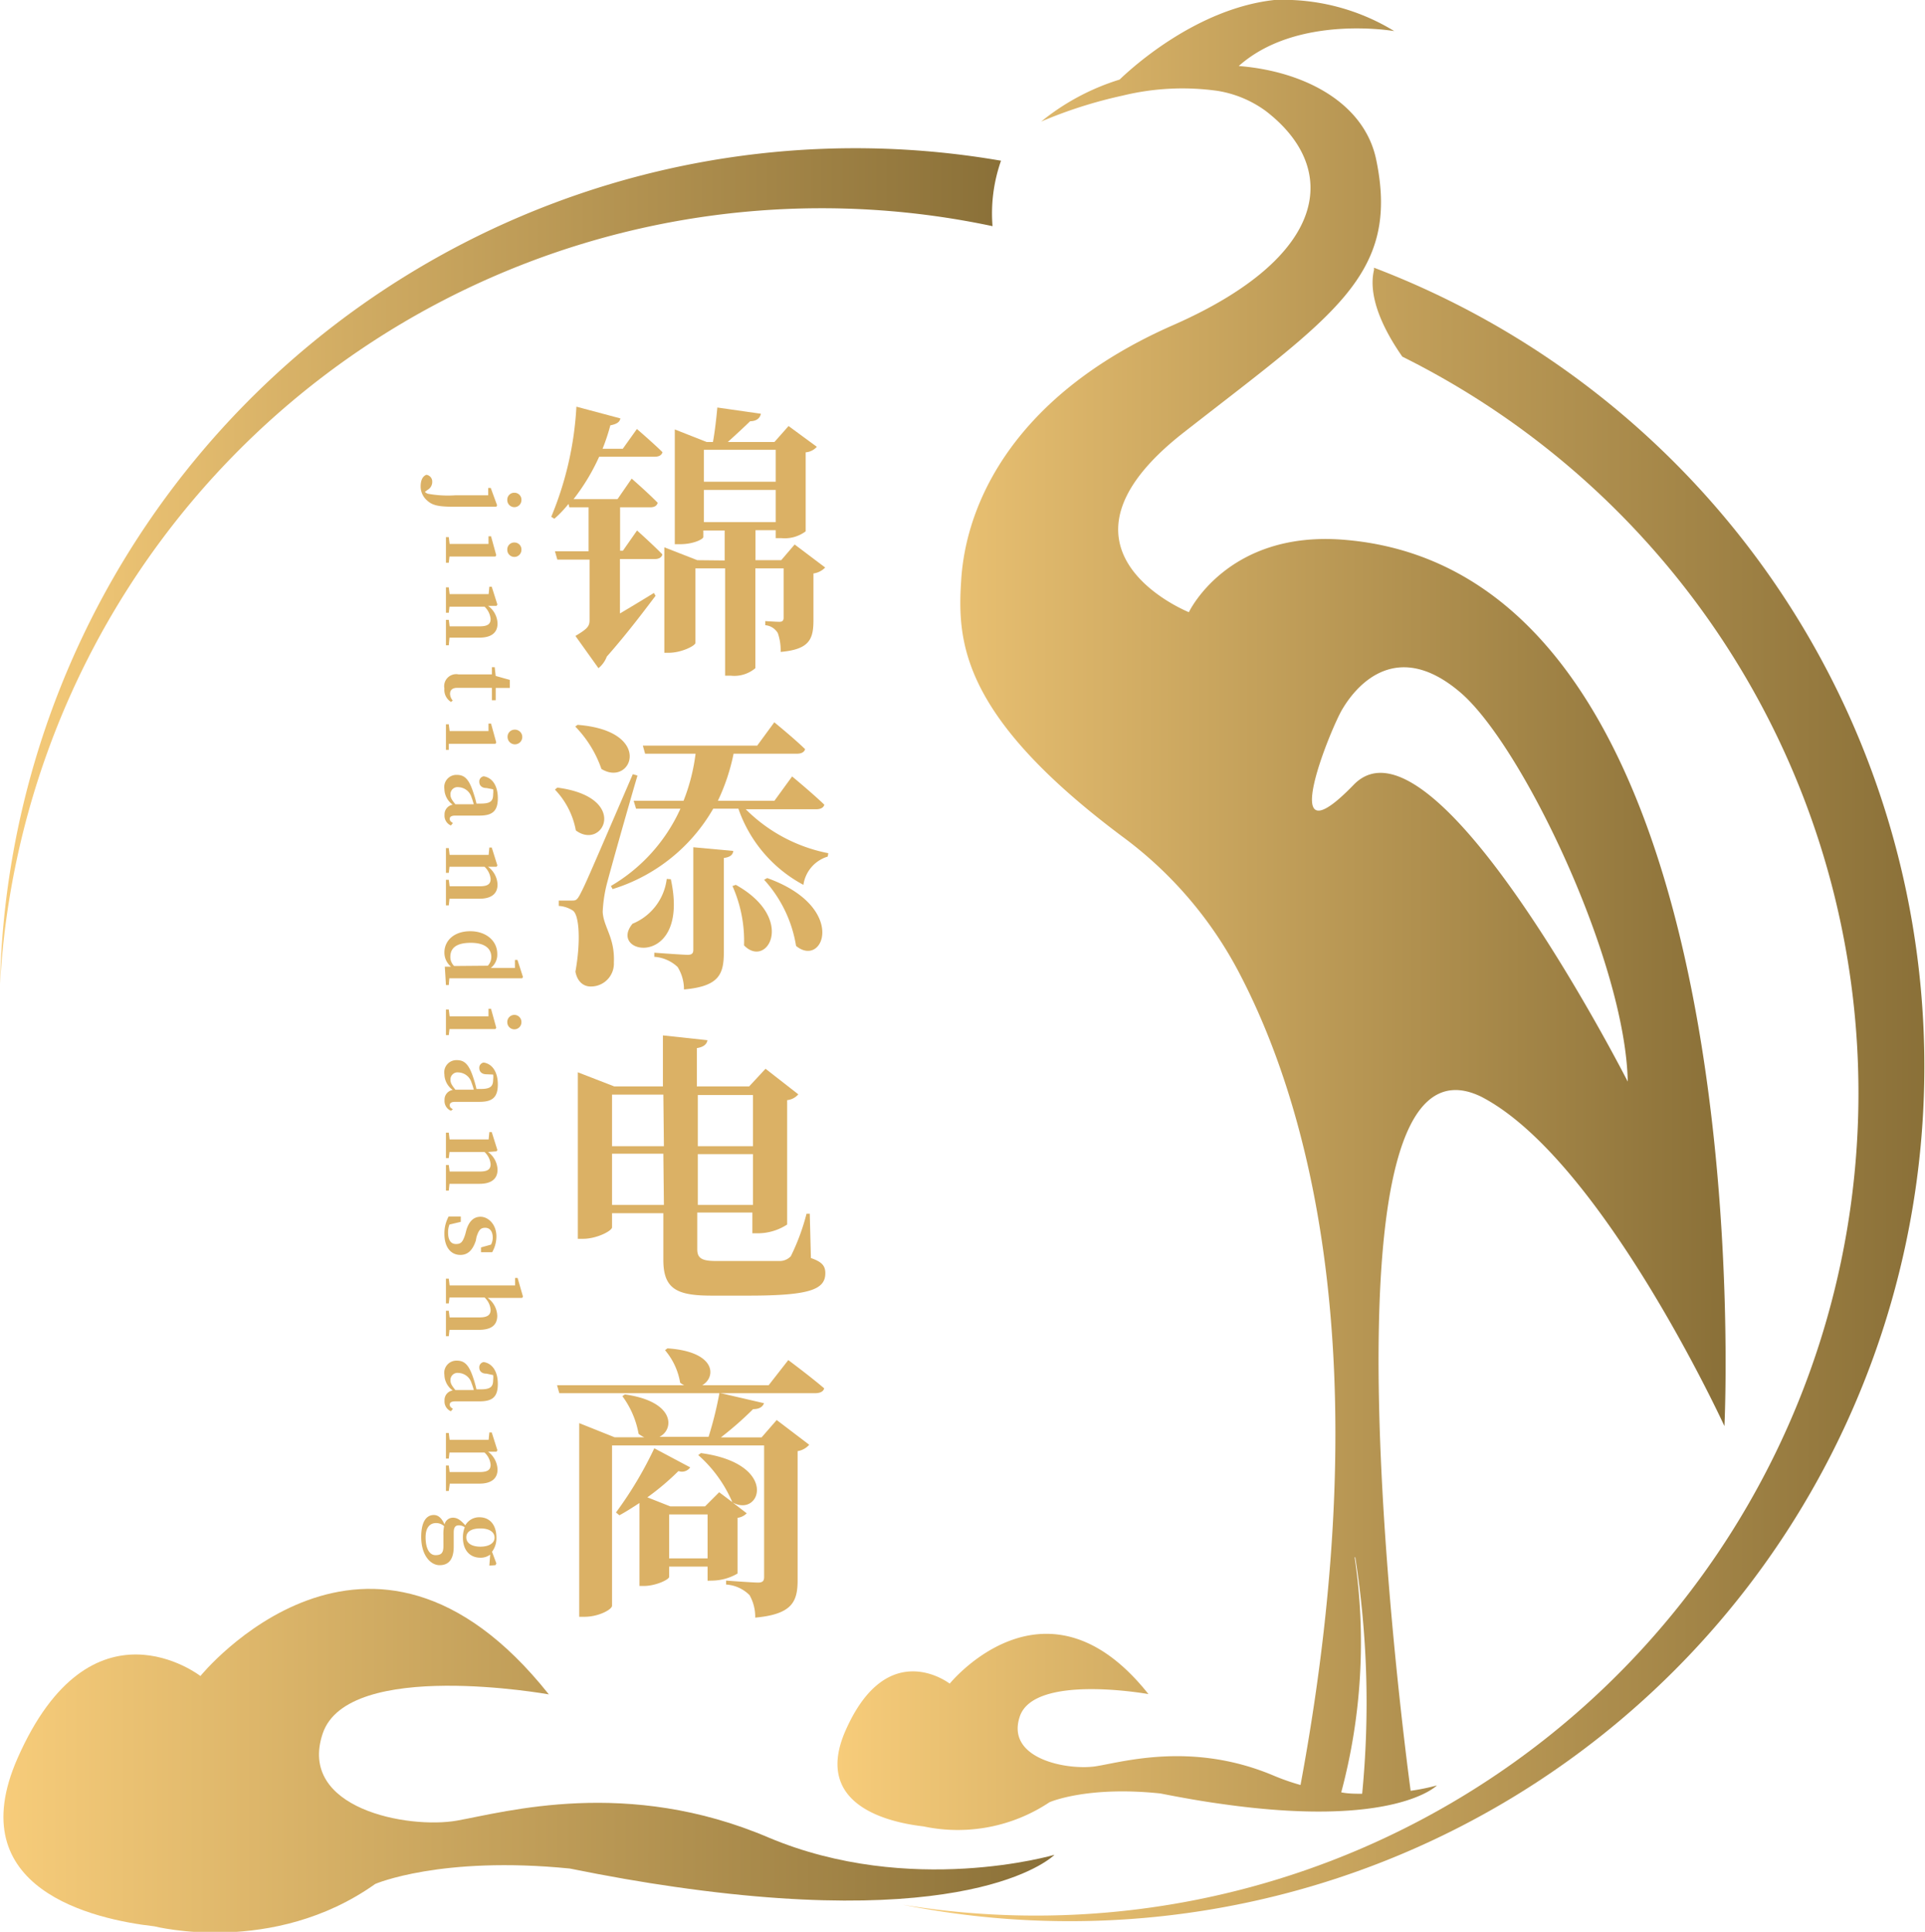 <svg xmlns="http://www.w3.org/2000/svg" xmlns:xlink="http://www.w3.org/1999/xlink" viewBox="0 0 136.19 136.67"><defs><style>.cls-1{fill:url(#linear-gradient);}.cls-2{fill:url(#linear-gradient-2);}.cls-3{fill:url(#linear-gradient-3);}.cls-4{fill:url(#linear-gradient-4);}.cls-5{fill:#dbb165;}</style><linearGradient id="linear-gradient" y1="40.02" x2="70.82" y2="40.02" gradientUnits="userSpaceOnUse"><stop offset="0" stop-color="#f7cc7a"/><stop offset="1" stop-color="#8a7038"/></linearGradient><linearGradient id="linear-gradient-2" x1="63.86" y1="77.43" x2="136.19" y2="77.43" xlink:href="#linear-gradient"/><linearGradient id="linear-gradient-3" x1="59.25" y1="64.73" x2="122.04" y2="64.73" xlink:href="#linear-gradient"/><linearGradient id="linear-gradient-4" x1="0.21" y1="124.51" x2="74.6" y2="124.51" xlink:href="#linear-gradient"/></defs><title>锦添电商LOGO</title><g id="图层_2" data-name="图层 2"><g id="图层_1-2" data-name="图层 1"><path class="cls-1" d="M70.22,16a11.24,11.24,0,0,1,.6-4.63A60.53,60.53,0,0,0,0,69.61,58.23,58.23,0,0,1,70.22,16Z"/><path class="cls-2" d="M97.21,18.94a.88.88,0,0,0,0,.15c-.39,1.62.34,3.76,2,6.14A58.19,58.19,0,0,1,63.86,134.75,60.47,60.47,0,0,0,97.21,18.94Z"/><path class="cls-3" d="M83,23c-11.13,4.89-14.67,12.47-15,18.09-.29,4.4.06,9.68,11.64,18.27A28.18,28.18,0,0,1,87.76,69c4.67,9,9.92,26.76,4.25,57.28a16,16,0,0,1-1.87-.65c-5.72-2.43-10.61-1-12.57-.68s-6.45-.48-5.42-3.52,9.1-1.58,9.1-1.58c-7.25-9.14-14.06-.74-14.06-.74s-4.4-3.42-7.37,3.32c-2.33,5.29,3.07,6.5,5.52,6.78h0a11.7,11.7,0,0,0,8.91-1.71h0s2.64-1.17,7.85-.62c1.52.3,2.94.55,4.25.73h0c12.33,1.77,15.31-1.3,15.31-1.3a14.93,14.93,0,0,1-1.86.38c-.54-4-7.13-55,5-49.1C113.32,82,122,100.89,122,100.89S125,40.5,95,38.18c-8.18-.63-10.89,5.13-10.89,5.13s-11-4.4-.37-12.71S99.07,19.47,97.36,11.28c-.84-4-5.06-6.24-9.72-6.61,4.13-3.68,11-2.47,11-2.47A15.06,15.06,0,0,0,90.15,0c-5.39.6-9.89,4.62-10.94,5.63A16.51,16.51,0,0,0,73.66,8.6a32.19,32.19,0,0,1,5.78-1.84,17.85,17.85,0,0,1,6.71-.33,7.91,7.91,0,0,1,3.41,1.43C94.81,11.9,94.08,18.13,83,23Zm12.88,87.16a66.5,66.5,0,0,1,.49,16.74c-.47,0-1,0-1.48-.1A41,41,0,0,0,95.84,110.18ZM95,50.12c1.08-1.8,3.91-4.89,8.31-1.14S115,68.05,115.16,76.52c0,0-13.69-26.89-19.39-21S94.25,51.28,95,50.12Z"/><path class="cls-4" d="M54.38,130c-10-4.27-18.61-1.81-22.05-1.2s-11.29-.84-9.5-6.16,16-2.77,16-2.77c-12.72-16-24.65-1.3-24.65-1.3s-7.73-6-12.94,5.82c-4.08,9.27,5.39,11.4,9.69,11.89h0s8.38,2.14,15.62-3h0s4.62-2,13.76-1.09q4,.81,7.45,1.3h0c21.62,3.11,26.84-2.27,26.84-2.27S64.41,134.22,54.38,130Z"/><path class="cls-5" d="M54.28,62.12l-.22.12a9.08,9.08,0,0,1,2.26,4.68C58.27,68.53,60,64.17,54.28,62.12Z"/><path class="cls-5" d="M49.33,39.63,47,38.72v7.46h.33c.88,0,1.87-.5,1.87-.7V40.21h2.1V47.8h.39a2.3,2.3,0,0,0,1.75-.53V40.21h2v3.47c0,.2-.06.31-.3.31s-1-.05-1-.05v.29a1.14,1.14,0,0,1,.89.56,3.71,3.71,0,0,1,.2,1.33c2.06-.18,2.32-.92,2.32-2.26V40.57a1.42,1.42,0,0,0,.83-.42l-2.16-1.63-.95,1.11H53.45V37.51h1.43v.56h.39A2.47,2.47,0,0,0,57,37.59V32a1.18,1.18,0,0,0,.79-.39l-2-1.47-1,1.13H51.49c.51-.46,1.15-1.05,1.58-1.47.42,0,.7-.2.76-.53l-3.08-.44c-.06.69-.18,1.74-.31,2.44H50l-2.26-.89v8.12h.36c1,0,1.66-.37,1.66-.51v-.46h1.51v2.12Zm.47-7.81h5.08v2.26H49.8Zm0,5.12V34.66h5.08v2.28Z"/><path class="cls-5" d="M43.89,29.6l-3.11-.83A23.54,23.54,0,0,1,39,36.56l.22.14a8,8,0,0,0,1-1.05l.06.24h1.36V39H39.26l.17.59h2.28v4.27c0,.43-.12.61-1,1.13l1.63,2.28a1.93,1.93,0,0,0,.59-.82c1.57-1.78,2.8-3.45,3.45-4.3l-.12-.2c-.81.5-1.64,1-2.4,1.45V39.55h2.48c.26,0,.48-.11.52-.33-.66-.68-1.79-1.69-1.79-1.69l-1,1.43h-.2V35.89H46c.29,0,.47-.1.53-.32-.69-.71-1.84-1.71-1.84-1.71l-1,1.45H40.58a14.64,14.64,0,0,0,1.81-3h3.94c.28,0,.48-.1.54-.32-.68-.67-1.81-1.64-1.81-1.64l-1,1.4H42.63a14,14,0,0,0,.55-1.66C43.66,30,43.85,29.84,43.89,29.6Z"/><path class="cls-5" d="M52.06,62.6l-.24.08a9.56,9.56,0,0,1,.82,4.2C54.26,68.57,56.36,65,52.06,62.6Z"/><path class="cls-5" d="M49.05,67.2c0,.24-.1.35-.4.35s-2.36-.15-2.36-.15v.29a2.67,2.67,0,0,1,1.65.72A3,3,0,0,1,48.39,70c2.5-.22,2.82-1.09,2.82-2.65V60.7c.42-.06.63-.2.67-.5l-2.83-.26Z"/><path class="cls-5" d="M47.17,62.18a3.94,3.94,0,0,1-2.42,3.17c-1.83,2.22,4.1,3.22,2.71-3.15Z"/><path class="cls-5" d="M58.6,60.36a11.3,11.3,0,0,1-5.84-3.11h5c.28,0,.5-.1.56-.32-.84-.81-2.28-2-2.28-2l-1.25,1.72h-4a14.32,14.32,0,0,0,1.11-3.33H56.4c.28,0,.5-.1.56-.32-.79-.77-2.18-1.9-2.18-1.9l-1.21,1.65H45.48l.16.57h3.57a13.57,13.57,0,0,1-.85,3.33H44.83l.17.56h3.14a12.11,12.11,0,0,1-4.92,5.47l.12.22a12.43,12.43,0,0,0,7.12-5.69h1.78a9.7,9.7,0,0,0,4.6,5.39,2.45,2.45,0,0,1,1.72-2Z"/><path class="cls-5" d="M39.43,55.72l-.17.14a5.65,5.65,0,0,1,1.48,2.89C42.69,60.2,44.57,56.39,39.43,55.72Z"/><path class="cls-5" d="M45.1,54.87l-.33-.1c-3.35,7.77-3.35,7.77-3.75,8.54-.22.4-.3.4-.59.4h-.9v.38a2.06,2.06,0,0,1,1,.33c.46.32.56,2.22.18,4.32.14.74.6,1.05,1.07,1.05a1.62,1.62,0,0,0,1.65-1.7c.08-1.78-.74-2.5-.79-3.59a9.89,9.89,0,0,1,.27-1.88C43.18,61.57,44.41,57.21,45.1,54.87Z"/><path class="cls-5" d="M40.86,51.28l-.16.12a8.1,8.1,0,0,1,1.85,3C44.69,55.72,46.31,51.7,40.86,51.28Z"/><path class="cls-5" d="M57.37,89l-.08-3.13h-.23a15.41,15.41,0,0,1-1.11,3,1.07,1.07,0,0,1-.74.34c-.41,0-1.15,0-2.08,0H50.65c-1,0-1.32-.2-1.32-.83V85.78h3.9v1.47h.4a3.81,3.81,0,0,0,2.06-.62v-8.8a1.21,1.21,0,0,0,.79-.41l-2.32-1.81L53,76.86h-3.7V74.15c.51-.08.71-.3.75-.56l-3.15-.34v3.61H43.46l-2.58-1V87.64h.36c1,0,2.06-.57,2.06-.81v-1h3.63v3.31c0,2.08,1,2.52,3.43,2.52h2.57c4.33,0,5.46-.42,5.46-1.59C58.39,89.55,58.15,89.27,57.37,89Zm-8-11.53h3.9v3.62h-3.9Zm0,4.18h3.9v3.59h-3.9Zm-2.4,3.59H43.3V81.62h3.63Zm0-4.15H43.3V77.44h3.63Z"/><path class="cls-5" d="M58.31,98.22c-.94-.81-2.54-2-2.54-2L54.38,98h-4.7c1-.57,1-2.38-2.46-2.61l-.17.13a4.77,4.77,0,0,1,1.07,2.3,1.35,1.35,0,0,0,.29.18h-9l.16.56H57.75C58.05,98.54,58.25,98.44,58.31,98.22Z"/><path class="cls-5" d="M53.43,114.44c2.62-.24,3-1.13,3-2.66v-9.12a1.37,1.37,0,0,0,.82-.45l-2.3-1.75-1.07,1.23H51a23.85,23.85,0,0,0,2.28-2c.46,0,.69-.18.77-.42l-3.15-.73a26.12,26.12,0,0,1-.77,3.11H46.65c1.05-.5,1.15-2.5-2.44-3l-.18.12a6.35,6.35,0,0,1,1.15,2.67,2.12,2.12,0,0,0,.4.24h-2.1l-2.5-1v13.7h.38c1,0,1.94-.52,1.94-.78V102.26H54.06v9.3c0,.26-.08.4-.43.4s-2.26-.14-2.26-.14v.28a2.56,2.56,0,0,1,1.66.75A3.11,3.11,0,0,1,53.43,114.44Z"/><path class="cls-5" d="M50.42,111.82a3.64,3.64,0,0,0,1.76-.5v-3.94a1.13,1.13,0,0,0,.65-.32l-1-.77c2,1.11,3.31-2.74-2.24-3.49l-.19.14a9.36,9.36,0,0,1,2.41,3.33l-.93-.7-1,1H47.42l-1.62-.64A18.13,18.13,0,0,0,48,104.07a.71.71,0,0,0,.83-.26l-2.54-1.35A27,27,0,0,1,43.58,107l.24.2c.45-.24.93-.55,1.42-.87v5.87h.3c.87,0,1.8-.46,1.8-.64v-.73h2.72v1Zm-3.08-1.57v-3.11h2.72v3.11Z"/><path class="cls-5" d="M35.17,35.75l-.06.1-1,0H32.13c-1.09,0-1.53-.09-1.91-.44a1.31,1.31,0,0,1-.46-1c0-.52.2-.75.41-.82a.48.48,0,0,1,.41.49.64.64,0,0,1-.32.57l-.2.15a.58.58,0,0,0,.21.13,7.92,7.92,0,0,0,1.95.11h1.32c.43,0,.71,0,1,0l0-.52h.18Zm1.23-.89a.49.49,0,0,1,.49.52.49.49,0,1,1-1,0A.49.49,0,0,1,36.4,34.86Z"/><path class="cls-5" d="M31.75,39.81h-.2V38h.2l.06.48,1.29,0h.46l1,0,0-.54h.18l.37,1.34-.06.09H31.8Zm4.65-1.43a.49.49,0,0,1,.49.52.49.49,0,1,1-1,0A.49.49,0,0,1,36.4,38.38Z"/><path class="cls-5" d="M31.75,45.65h-.2v-1.8h.2l.06.46,1.29,0h.84c.57,0,.77-.17.77-.52a1.36,1.36,0,0,0-.43-.87H31.8l-.05.43h-.2v-1.8h.2l.06.48h1.76c.43,0,.67,0,1,0l.05-.52h.17l.4,1.26-.06.09-.6,0a1.61,1.61,0,0,1,.67,1.25c0,.62-.4,1-1.28,1H31.8Z"/><path class="cls-5" d="M31.91,49.66a1,1,0,0,1-.47-.95.85.85,0,0,1,1-1H34.8V47.2H35l.07.62,1,.28v.57l-1,0v.87H34.8v-.88H32.36c-.37,0-.52.17-.52.43a.75.75,0,0,0,.19.47Z"/><path class="cls-5" d="M31.75,53.05h-.2V51.24h.2l.06.48h1.75l1,0,0-.53h.18l.37,1.34-.06.09-1,0h-1l-1.3,0Zm4.65-1.43a.52.52,0,1,1-.49.52A.5.5,0,0,1,36.4,51.62Z"/><path class="cls-5" d="M31.9,58.4a.75.75,0,0,1-.45-.75.69.69,0,0,1,.58-.72,1.4,1.4,0,0,1-.59-1.11.86.86,0,0,1,.88-1c.55,0,.87.3,1.19,1.32a7,7,0,0,1,.2.71H34c.7,0,.89-.17.89-.67a1.37,1.37,0,0,0,0-.34l-.47-.09c-.36,0-.51-.21-.51-.43a.37.37,0,0,1,.31-.4c.59.09,1,.64,1,1.55s-.38,1.23-1.3,1.23h-1.7c-.3,0-.4.09-.4.23s.06.18.22.3Zm1.62-1.5c-.06-.19-.11-.38-.16-.49a1,1,0,0,0-.92-.72.5.5,0,0,0-.57.53c0,.22.1.38.35.68Z"/><path class="cls-5" d="M31.75,64.05h-.2V62.24h.2l.06.46c.37,0,.91,0,1.29,0h.84c.57,0,.77-.16.77-.52a1.34,1.34,0,0,0-.43-.86H31.8l-.05.43h-.2V60h.2l.06.48,1.29,0h.47c.43,0,.67,0,1,0l.05-.52h.17l.4,1.27-.06.09-.6,0a1.65,1.65,0,0,1,.67,1.26c0,.62-.4,1-1.28,1H31.8Z"/><path class="cls-5" d="M31.75,69.69h-.2l-.08-1.3.44,0a1.3,1.3,0,0,1-.47-1c0-.86.7-1.51,1.83-1.51s1.91.69,1.91,1.6a1.19,1.19,0,0,1-.46,1h1.71l0-.57h.18L37,69.12l-.06.09-1,0H31.79Zm2.76-1.37a.89.89,0,0,0,.25-.62c0-.52-.37-1-1.45-1s-1.45.41-1.45,1a.88.88,0,0,0,.27.64Z"/><path class="cls-5" d="M31.75,73.23h-.2V71.42h.2l.06.48h1.75c.43,0,.68,0,1,0l0-.53h.18l.37,1.34-.06.09H31.8ZM36.4,71.8a.5.5,0,0,1,.49.52.49.49,0,1,1-1,0A.5.5,0,0,1,36.4,71.8Z"/><path class="cls-5" d="M31.9,78.58a.75.75,0,0,1-.45-.75.69.69,0,0,1,.58-.72A1.4,1.4,0,0,1,31.44,76a.86.86,0,0,1,.88-1c.55,0,.87.3,1.19,1.32a7.23,7.23,0,0,1,.2.72H34c.7,0,.89-.18.89-.68a1.37,1.37,0,0,0,0-.34L34.42,76c-.36,0-.51-.21-.51-.43a.37.37,0,0,1,.31-.4c.59.09,1,.64,1,1.55s-.38,1.23-1.3,1.23h-1.7c-.3,0-.4.09-.4.24s.06.17.22.29Zm1.62-1.49a5.05,5.05,0,0,0-.16-.5,1,1,0,0,0-.92-.72.5.5,0,0,0-.57.53c0,.22.1.38.35.69Z"/><path class="cls-5" d="M31.75,84.23h-.2V82.42h.2l.06.46c.37,0,.91,0,1.29,0h.84c.57,0,.77-.16.77-.52a1.34,1.34,0,0,0-.43-.86H31.8l-.05.43h-.2v-1.8h.2l.06.48h1.76c.43,0,.67,0,1,0l.05-.52h.17l.4,1.27-.06.09-.6.05a1.61,1.61,0,0,1,.67,1.25c0,.62-.4,1-1.28,1H31.8Z"/><path class="cls-5" d="M33.66,87.78c-.23.69-.58,1-1.09,1-.67,0-1.13-.54-1.13-1.5a2.53,2.53,0,0,1,.3-1.22l.86,0v.38l-.8.19a1.48,1.48,0,0,0-.1.57c0,.53.2.81.56.81s.48-.15.65-.67L33,87c.18-.57.49-.92,1-.92s1.12.5,1.12,1.4a2.28,2.28,0,0,1-.3,1.11l-.79,0v-.34l.71-.2a1.06,1.06,0,0,0,.12-.5c0-.44-.21-.69-.53-.69s-.46.15-.62.66Z"/><path class="cls-5" d="M31.75,94.53h-.2v-1.8h.2l.06.47,1.29,0h.84c.57,0,.77-.19.77-.54a1.32,1.32,0,0,0-.43-.87H33.1l-1.3,0-.05.42h-.2V90.46h.2l.06.48h4.63l0-.53h.18L37,91.73l-.06.09-1,0H34.5a1.63,1.63,0,0,1,.68,1.26c0,.63-.38,1-1.29,1H33.1l-1.3,0Z"/><path class="cls-5" d="M31.9,99.84a.75.75,0,0,1-.45-.75.68.68,0,0,1,.58-.72,1.4,1.4,0,0,1-.59-1.11.86.86,0,0,1,.88-1c.55,0,.87.3,1.19,1.31.07.2.14.47.2.72H34c.7,0,.89-.18.89-.67a1.37,1.37,0,0,0,0-.34l-.47-.1c-.36,0-.51-.2-.51-.42a.37.37,0,0,1,.31-.4c.59.09,1,.63,1,1.55s-.38,1.23-1.3,1.23h-1.7c-.3,0-.4.09-.4.23s.06.18.22.3Zm1.62-1.5a4.73,4.73,0,0,0-.16-.49,1,1,0,0,0-.92-.72.5.5,0,0,0-.57.53c0,.21.1.38.35.68Z"/><path class="cls-5" d="M31.75,105.48h-.2v-1.8h.2l.06.46,1.29,0h.84c.57,0,.77-.16.77-.52a1.34,1.34,0,0,0-.43-.86H31.8l-.05.43h-.2v-1.81h.2l.06.48,1.29,0h.47c.43,0,.67,0,1,0l.05-.52h.17l.4,1.26-.06.1-.6,0a1.65,1.65,0,0,1,.67,1.26c0,.61-.4,1-1.28,1h-.8l-1.3,0Z"/><path class="cls-5" d="M34.62,110.76l.06-.78a1.1,1.1,0,0,1-.7.22c-.72,0-1.23-.51-1.23-1.43a1.93,1.93,0,0,1,.13-.72.68.68,0,0,0-.42-.14c-.23,0-.36.13-.36.5v1c0,.94-.38,1.32-1,1.32s-1.3-.67-1.3-2c0-1.13.4-1.55.89-1.55.31,0,.56.21.76.67a.61.61,0,0,1,.59-.48c.31,0,.54.16.88.54a1.12,1.12,0,0,1,1-.57c.71,0,1.2.51,1.2,1.44a1.58,1.58,0,0,1-.31,1l.31.83-.07.12Zm-3.25-2.15a2.65,2.65,0,0,1,.05-.64.82.82,0,0,0-.57-.22c-.48,0-.74.38-.74,1,0,.85.3,1.27.7,1.27s.56-.15.56-.63Zm2.62.81c.59,0,1-.24,1-.64s-.38-.65-1-.65-1,.22-1,.63S33.37,109.42,34,109.42Z"/></g></g></svg>